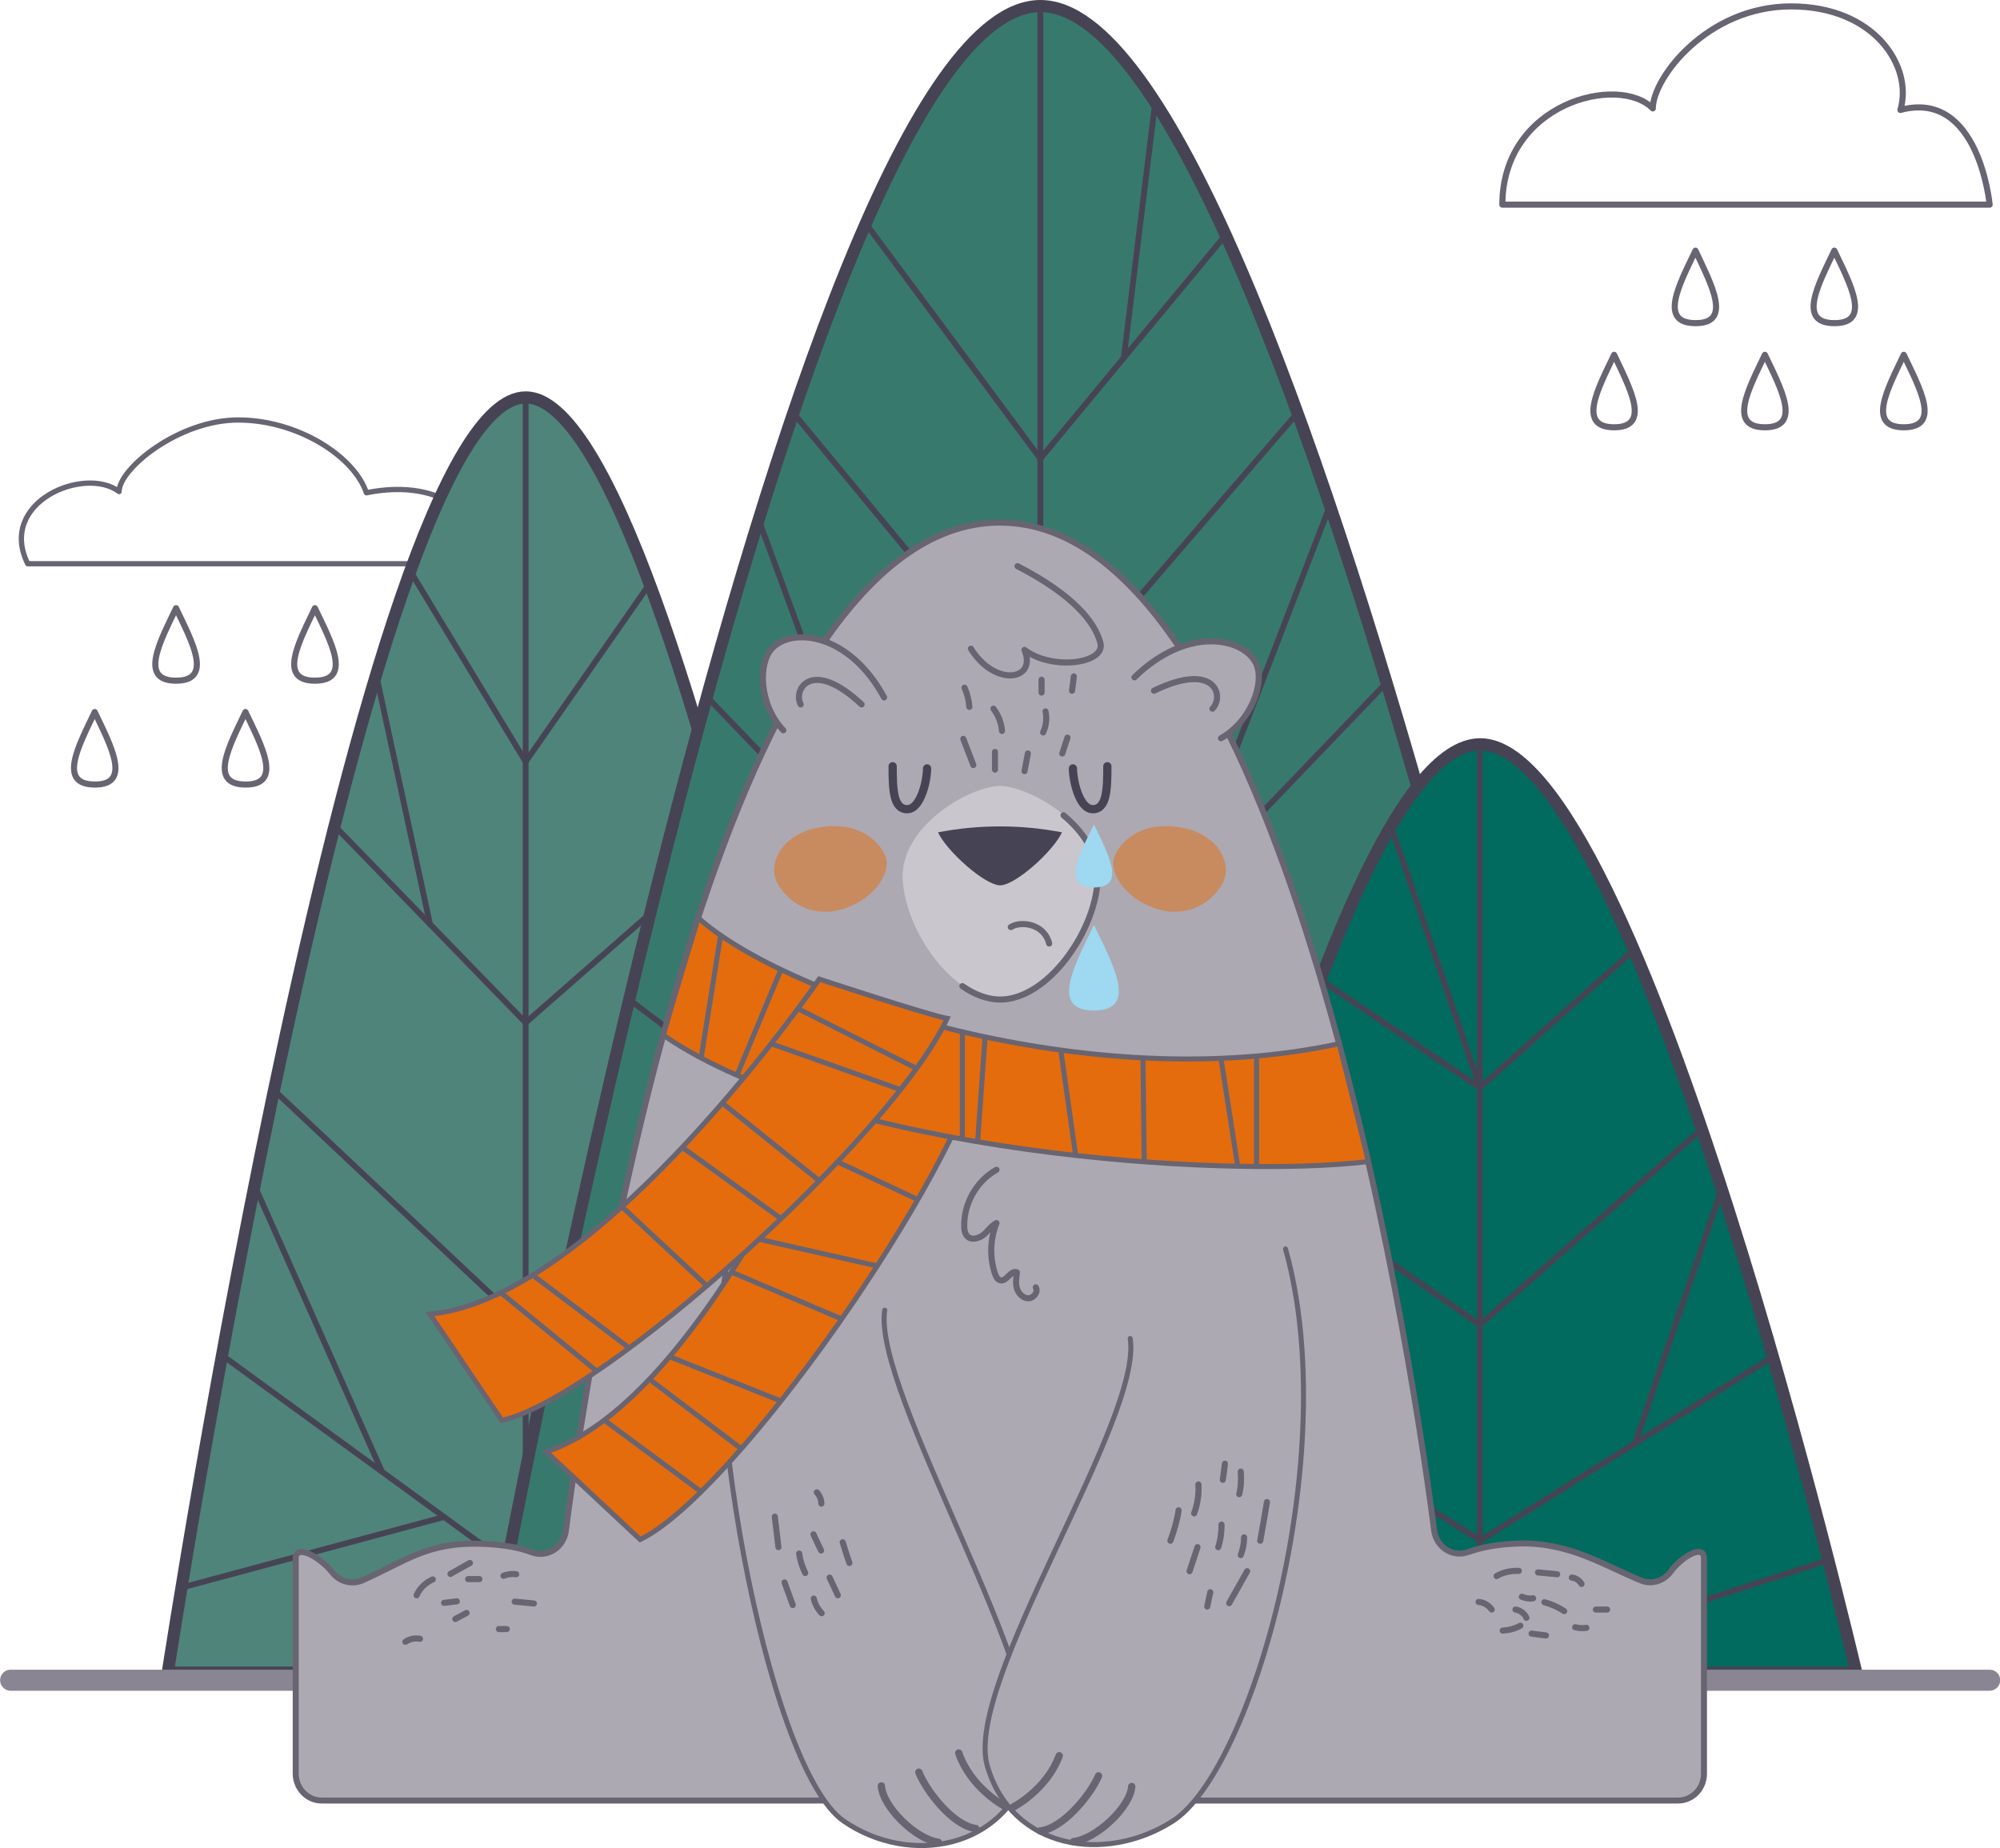 <?xml version="1.0" encoding="utf-8"?>
<!-- Generator: Adobe Illustrator 24.1.1, SVG Export Plug-In . SVG Version: 6.00 Build 0)  -->
<svg version="1.1" xmlns="http://www.w3.org/2000/svg" xmlns:xlink="http://www.w3.org/1999/xlink" x="0px" y="0px"
	 viewBox="0 0 656.7 606.8" style="enable-background:new 0 0 656.7 606.8;" xml:space="preserve">
<style type="text/css">
	.st0{fill:none;stroke:#686472;stroke-width:2;stroke-linecap:round;stroke-linejoin:round;stroke-miterlimit:10;}
	.st1{fill:none;stroke:#686472;stroke-width:1.731;stroke-linecap:round;stroke-linejoin:round;stroke-miterlimit:10;}
	.st2{fill:#4F847B;}
	.st3{fill:none;stroke:#464454;stroke-width:4;stroke-linecap:round;stroke-linejoin:round;stroke-miterlimit:10;}
	.st4{fill:none;stroke:#464454;stroke-width:1.911;stroke-linecap:round;stroke-linejoin:round;stroke-miterlimit:10;}
	.st5{fill:#38796E;}
	.st6{fill:#006B5E;}
	.st7{fill:none;stroke:#898592;stroke-width:6.914;stroke-linecap:round;stroke-linejoin:round;stroke-miterlimit:10;}
	.st8{fill:#ACA9B2;}
	.st9{opacity:0.5;fill:#E46C0D;}
	.st10{fill:none;stroke:#464454;stroke-width:2.709;stroke-linecap:round;stroke-linejoin:round;stroke-miterlimit:10;}
	.st11{fill:#C9C6CD;}
	.st12{fill:#464454;}
	.st13{fill:none;stroke:#686472;stroke-width:1.965;stroke-linecap:round;stroke-linejoin:round;stroke-miterlimit:10;}
	.st14{fill:none;stroke:#686472;stroke-width:1.646;stroke-linecap:round;stroke-linejoin:round;stroke-miterlimit:10;}
	.st15{fill:none;stroke:#686472;stroke-width:2.411;stroke-linecap:round;stroke-linejoin:round;stroke-miterlimit:10;}
	.st16{fill:#9ED8F1;}
	.st17{fill:#E46C0D;stroke:#686472;stroke-width:1.646;stroke-miterlimit:10;}
</style>
<g id="Calque_7">
</g>
<g id="Calque_3">
</g>
<g id="Calque_5">
</g>
<g id="Calque_2">
</g>
<g id="Calque_6">
	<g>
		<g>
			<path class="st0" d="M57.8,199.7c-5.3,11.1-12.2,23.8,0,23.8C70.1,223.5,63.1,210.8,57.8,199.7z"/>
			<path class="st0" d="M103.4,199.7c-5.3,11.1-12.2,23.8,0,23.8C115.7,223.5,108.7,210.8,103.4,199.7z"/>
			<path class="st0" d="M80.6,233.8c-5.3,11.1-12.2,23.8,0,23.8C92.9,257.7,85.9,244.9,80.6,233.8z"/>
			<path class="st0" d="M31.1,233.8c-5.3,11.1-12.2,23.8,0,23.8C43.3,257.7,36.4,244.9,31.1,233.8z"/>
			<path class="st0" d="M126.2,233.8c-5.3,11.1-12.2,23.8,0,23.8C138.5,257.7,131.5,244.9,126.2,233.8z"/>
		</g>
		<path class="st1" d="M9.1,185.1c0,0,132.9,0,150.9,0c0-14-13.9-28.5-39.7-23.3c-4-12-22.6-23.9-42.1-23.9s-39.1,16-39.1,23.5
			C27.8,152.9-0.9,164.8,9.1,185.1z"/>
		<g>
			<g>
				<path class="st2" d="M55.1,549.2c0,0,64.1-418.6,117.5-418.7s126.2,418.7,126.2,418.7H55.1z"/>
				<path class="st3" d="M55.1,549.2c0,0,64.1-418.6,117.5-418.7s126.2,418.7,126.2,418.7H55.1z"/>
				<line class="st4" x1="172.6" y1="130.5" x2="172.6" y2="551.7"/>
				<polyline class="st4" points="134.7,187.5 172.6,250.1 213.3,191.7 				"/>
				<polyline class="st4" points="109.9,271.2 172.6,335.8 239.8,276.9 				"/>
				<polyline class="st4" points="90,358 172.6,435.7 262,366.8 				"/>
				<polyline class="st4" points="72.9,445 172.6,517.6 282.5,463.2 				"/>
				<line class="st4" x1="83.6" y1="389.3" x2="125.4" y2="483.2"/>
				<line class="st4" x1="145.8" y1="498.1" x2="59.6" y2="521.3"/>
				<line class="st4" x1="141.2" y1="303.5" x2="123.5" y2="221.5"/>
			</g>
			<g>
				<path class="st5" d="M159.7,549.2c0,0,99.2-547.1,181.9-547.2c82.7-0.1,195.3,547.2,195.3,547.2H159.7z"/>
				<path class="st3" d="M159.7,549.2c0,0,99.2-547.1,181.9-547.2c82.7-0.1,195.3,547.2,195.3,547.2H159.7z"/>
				<line class="st4" x1="341.6" y1="2" x2="341.6" y2="549.2"/>
				<polyline class="st4" points="284.3,73.4 341.6,150.6 402.4,77.2 				"/>
				<line class="st4" x1="379.3" y1="33.6" x2="369" y2="117.6"/>
				<polyline class="st4" points="260.5,135.6 341.6,233.7 426,135.6 				"/>
				<polyline class="st4" points="232.1,228.8 341.6,342.7 455.3,224.1 				"/>
				<polyline class="st4" points="206.6,328.2 343,431.4 484.6,328.2 				"/>
				<line class="st4" x1="249.1" y1="170.6" x2="294.1" y2="293.3"/>
				<line class="st4" x1="436.7" y1="166" x2="386.8" y2="295.5"/>
			</g>
			<g>
				<path class="st6" d="M370.9,549.2c0,0,62.8-304.7,115.1-304.8c52.3-0.1,123.5,304.8,123.5,304.8H370.9z"/>
				<path class="st3" d="M370.9,549.2c0,0,62.8-304.7,115.1-304.8c52.3-0.1,123.5,304.8,123.5,304.8H370.9z"/>
				<polyline class="st4" points="433.5,321.7 485.9,357.1 456.7,271.2 				"/>
				<line class="st4" x1="536.9" y1="311.6" x2="485.9" y2="357.1"/>
				<polyline class="st4" points="412.6,383.8 485.9,435 558.7,370.8 				"/>
				<polyline class="st4" points="396,449.5 486.1,505.8 582.1,445.5 				"/>
				<line class="st4" x1="565.3" y1="390.4" x2="536.9" y2="473.9"/>
				<polyline class="st4" points="379.8,508.8 485.9,549.2 485.9,244.4 				"/>
				<polyline class="st4" points="600.3,512.3 485.9,549.2 428,469.5 				"/>
			</g>
		</g>
		<line class="st7" x1="3.5" y1="551.7" x2="653.3" y2="551.7"/>
		<g>
			<path class="st0" d="M493.3,67.2h160c0,0-3.5-38-29.3-31.1c4.2-14.2-8.4-34-35.9-34s-45.4,23.5-45.4,33.5
				C531.4,24.2,493.3,33.9,493.3,67.2z"/>
			<g>
				<path class="st0" d="M556.7,82.3c-5.3,11.1-12.2,23.8,0,23.8C568.9,106.2,561.9,93.4,556.7,82.3z"/>
				<path class="st0" d="M602.3,82.3c-5.3,11.1-12.2,23.8,0,23.8C614.5,106.2,607.6,93.4,602.3,82.3z"/>
				<path class="st0" d="M579.5,116.5c-5.3,11.1-12.2,23.8,0,23.8C591.7,140.3,584.8,127.6,579.5,116.5z"/>
				<path class="st0" d="M530,116.5c-5.3,11.1-12.2,23.8,0,23.8C542.2,140.3,535.2,127.6,530,116.5z"/>
				<path class="st0" d="M625.1,116.5c-5.3,11.1-12.2,23.8,0,23.8C637.4,140.3,630.4,127.6,625.1,116.5z"/>
			</g>
		</g>
		<g>
			<path class="st8" d="M548.5,516.1c-2.3,3.1-6.3,4.3-9.8,2.8c-11.8-4.8-23.3-12.5-39.8-12.1c-7.4,0.2-12.8,1.4-16.8,2.8
				c-5.1,1.9-10.5-1.6-11.2-7.1c-8.5-66-50.6-330.9-142.6-330.9S194.3,436.6,185.8,502.6c-0.7,5.5-6.1,9-11.2,7.1
				c-3.9-1.5-9.4-2.6-16.8-2.8c-17.8-0.5-24.9,5.9-38.8,12c-3.4,1.5-7.4,0.5-9.8-2.5c-4.2-5.3-12.1-9.5-12.1-4.7v70.7
				c0,4.8,3.8,8.8,8.5,8.8h222.7H551c4.7,0,8.5-3.9,8.5-8.8v-70.7C559.5,506.9,552.4,510.9,548.5,516.1z"/>
			<g>
				<path class="st9" d="M268.4,271.8c-12.1,2.4-16.6,12.2-13,18.5s11.9,11.5,22.2,7.9c10.3-3.6,14.8-12.2,13.3-16.6
					C289.5,277.2,282.6,269.1,268.4,271.8z"/>
				<path class="st9" d="M388.3,271.8c12.1,2.4,16.6,12.2,13,18.5c-3.6,6.3-11.9,11.5-22.2,7.9c-10.3-3.6-14.8-12.2-13.3-16.6
					C367.2,277.2,374.2,269.1,388.3,271.8z"/>
			</g>
			<g>
				<path class="st10" d="M293.1,251.6c0,7.6,0.2,14.1,4.8,14.1c4.3,0,6.5-9.1,6.5-13.4"/>
				<path class="st10" d="M363.6,251.6c0,7.6-0.2,14.1-4.8,14.1c-4.3,0-6.5-9.1-6.5-13.4"/>
			</g>
			<path class="st11" d="M328.4,258c-11.3,0.6-33,13.9-32,30.9s16.5,39.1,32,39.1c15.5,0,31.1-22.1,32-39.1
				C361.3,271.9,339.7,258.7,328.4,258z"/>
			<path class="st12" d="M348.7,273.3c-13.4-2.6-27.3-2.6-40.7,0c3,6.4,15.5,17.4,20.4,17.4S345.7,279.7,348.7,273.3z"/>
			<path class="st0" d="M344.5,309.8c-1.7-6.7-9.5-7.4-12.6-5.4"/>
			<path class="st0" d="M327.2,384.1c-6.5,3.6-10.7,11-10.6,18.4c0,1.3,0.2,2.7,1.2,3.6c1.4,1.2,3.7,0.5,5.2-0.7
				c1.4-1.2,2.5-2.9,4.2-3.8c-2.1,5.2-2.3,11.2-0.5,16.6c0.3,0.9,0.8,2,1.8,2.2c2.1,0.4,3.4-3.5,5.4-2.6c-0.2,1.7-0.5,3.6,0,5.2
				c0.5,1.7,1.9,3.2,3.7,3.3c1.8,0,3.4-2.1,2.5-3.6"/>
			<path class="st13" d="M548.5,516.1c-2.3,3.1-6.3,4.3-9.8,2.8c-11.8-4.8-23.3-12.5-39.8-12.1c-7.4,0.2-12.8,1.4-16.8,2.8
				c-5.1,1.9-10.5-1.6-11.2-7.1c-8.5-66-50.6-330.9-142.6-330.9S194.3,436.6,185.8,502.6c-0.7,5.5-6.1,9-11.2,7.1
				c-3.9-1.5-9.4-2.6-16.8-2.8c-17.8-0.5-24.9,5.9-38.8,12c-3.4,1.5-7.4,0.5-9.8-2.5c-4.2-5.3-12.1-9.5-12.1-4.7v70.7
				c0,4.8,3.8,8.8,8.5,8.8h222.7H551c4.7,0,8.5-3.9,8.5-8.8v-70.7C559.5,506.9,552.4,510.9,548.5,516.1z"/>
			<g>
				<g>
					<path class="st8" d="M290.3,229c-11.6-21.4-30.4-23-36.8-16.1c-6.4,6.9-3.1,29.5,15.3,33.2C287.1,249.8,290.3,229,290.3,229z"
						/>
					<path class="st0" d="M262.9,231.3c-2.6-5,3.7-15.3,20,0"/>
					<path class="st0" d="M290.3,229c-11.6-21.4-30.4-23-36.8-16.1c-4.7,5-4.2,18.6,3.7,26.9"/>
				</g>
				<g>
					<path class="st8" d="M372.5,222.4c17.4-17,35.8-13,39.9-4.6s-5.8,29.1-24.4,27.3C369.4,243.2,372.5,222.4,372.5,222.4z"/>
					<path class="st0" d="M398.1,232.7c4-4,1-15.7-19.2-5.9"/>
					<path class="st0" d="M372.5,222.4c17.4-17,35.8-13,39.9-4.6c3,6.2-1.5,19-11.5,24.6"/>
				</g>
			</g>
			<g>
				<path class="st8" d="M334.1,185.9c18.2,9.4,25.3,18.2,27.2,25.1c1.9,6.9-15.8,9.3-24.9,2.4c4.2,10.2-9.8,12.2-17.6-0.4"/>
				<path class="st0" d="M334.1,185.9c18.2,9.4,25.3,18.2,27.2,25.1c1.9,6.9-15.8,9.3-24.9,2.4c4.2,10.2-9.8,12.2-17.6-0.4"/>
			</g>
			<g>
				<path class="st8" d="M240.1,410.1C227.7,446,251.2,580.3,277.1,598c21.6,14.8,52.8,9.2,60.8-18.1c8-27.3-51.5-123-47.4-149.7"/>
				<path class="st14" d="M240.1,410.1C227.7,446,251.2,580.3,277.1,598c21.6,14.8,52.8,9.2,60.8-18.1c8-27.3-51.5-123-47.4-149.7"
					/>
				<g>
					<path class="st15" d="M314.8,575.6c3.9,11.4,14.8,17.3,14.8,17.3"/>
					<path class="st15" d="M289.4,586.4c0.4,6.8,11.2,17.5,18.7,18.5"/>
					<path class="st15" d="M301.7,581.9c2.5,6.3,11.2,17.5,18.7,18.5"/>
				</g>
			</g>
			<g>
				<path class="st8" d="M422.1,410.1c18.8,67-11,171.3-37.1,187.9c-22.2,14.1-52.8,9.2-60.8-18.1c-8-27.3,51.1-113.6,46.9-140.4"/>
				<path class="st14" d="M422.1,410.1c18.8,67-11,171.3-37.1,187.9c-22.2,14.1-52.8,9.2-60.8-18.1c-8-27.3,51.1-113.6,46.9-140.4"
					/>
			</g>
			<path class="st0" d="M316,323.8c3.9,2.7,8.1,4.4,12.4,4.4c15.5,0,31.1-22.1,32-39.1c0.5-8.4-4.6-15.9-11.2-21.4"/>
			<path class="st16" d="M359.2,270.7c-4.7,9.6-10.8,20.7,0,20.7C370,291.4,363.8,280.3,359.2,270.7z"/>
			<path class="st16" d="M359.2,303.7c-6.3,13.1-14.7,28.1,0,28.1C373.9,331.8,365.5,316.8,359.2,303.7z"/>
			<g>
				<path class="st15" d="M347.8,576.5c-4.2,11.3-15.2,16.9-15.2,16.9"/>
				<path class="st15" d="M371.6,586.6c-0.5,6.8-11.6,17.2-19.1,18.1"/>
				<path class="st15" d="M360.7,583.1c-2.6,6.2-11.6,17.2-19.1,18.1"/>
			</g>
		</g>
		<path class="st17" d="M279.6,341.1c0,0-46.7,117.9-100.2,135.6l30.8,28.8c30.8-14.8,104.2-119.3,113.3-161.2
			C317.2,344.7,279.6,341.1,279.6,341.1z"/>
		<path class="st17" d="M229.3,301.4c14.4,13,47.2,28.1,86.7,37.4c38.3,9,83.1,12.7,123.7,3.9c5.1,19.8,9.6,38.7,9.6,38.7
			c-47.6,5.8-175.3-2.8-231.5-41.5C222.9,322,229.3,301.4,229.3,301.4z"/>
		<path class="st17" d="M269,321.5c0,0-71.7,104.6-127.8,110l23.6,34.9c33.3-7.6,128.1-93.2,146.2-132
			C304.9,333.3,269,321.5,269,321.5z"/>
		<line class="st17" x1="323.5" y1="339.9" x2="321" y2="374.9"/>
		<line class="st17" x1="348.3" y1="344.8" x2="353.2" y2="379.4"/>
		<line class="st17" x1="375.3" y1="347.4" x2="375.7" y2="381.4"/>
		<line class="st17" x1="400.9" y1="347.5" x2="406.4" y2="382.9"/>
		<line class="st17" x1="412.6" y1="346.7" x2="412.6" y2="383.8"/>
		<line class="st17" x1="316" y1="338.8" x2="316" y2="374"/>
		<line class="st17" x1="256.4" y1="318.4" x2="242" y2="353"/>
		<line class="st17" x1="236.7" y1="306.6" x2="230.2" y2="347.4"/>
		<line class="st17" x1="262" y1="331.2" x2="300.9" y2="350.8"/>
		<line class="st17" x1="253.2" y1="342.7" x2="296.3" y2="358"/>
		<line class="st17" x1="236.7" y1="361.8" x2="269" y2="387.7"/>
		<line class="st17" x1="224" y1="376.7" x2="256.4" y2="400.1"/>
		<line class="st17" x1="204.2" y1="396.2" x2="232.1" y2="422.2"/>
		<line class="st17" x1="174.8" y1="418.6" x2="206.6" y2="442.6"/>
		<line class="st17" x1="164.4" y1="424.4" x2="195.9" y2="450.2"/>
		<line class="st17" x1="301.4" y1="393.9" x2="274.8" y2="381.4"/>
		<line class="st17" x1="288.1" y1="415.7" x2="249.2" y2="406.9"/>
		<line class="st17" x1="240.2" y1="417.7" x2="276.4" y2="433.1"/>
		<line class="st17" x1="219.9" y1="445.5" x2="256.4" y2="460"/>
		<line class="st17" x1="213.3" y1="452.9" x2="243.4" y2="475.7"/>
		<line class="st17" x1="198.4" y1="466.3" x2="230.2" y2="489.8"/>
		<path class="st0" d="M319.6,251.2c-1.1-2.9-2.2-5.7-3.3-8.6"/>
		<path class="st0" d="M326.7,252.7c0-1.9,0-3.9,0-5.8"/>
		<path class="st0" d="M336.4,253.2c0.4-1.9,0.7-3.9,1.1-5.8"/>
		<path class="st0" d="M342.5,240.5c1-2.1,1.3-4.6,0.8-6.9"/>
		<path class="st0" d="M329,240c-0.2-2.6-1.2-5.2-2.8-7.3"/>
		<path class="st0" d="M318.3,232.1c-0.2-2.2-0.7-4.3-1.6-6.3"/>
		<path class="st0" d="M348.8,247.4c0.6-1.7,1.1-3.5,1.7-5.2"/>
		<path class="st0" d="M352,226.8c0.2-1.6,0.4-3.2,0.6-4.7"/>
		<path class="st0" d="M342,227.4c0-1.4,0-2.8,0-4.2"/>
		<path class="st0" d="M254.4,498c0.4,3.3,0.8,6.7,1.2,10"/>
		<path class="st0" d="M257.6,519.6c0.9,2.5,1.8,4.9,2.7,7.4"/>
		<path class="st0" d="M267.2,524.9c0.4,1.8,1.3,3.4,2.6,4.8"/>
		<path class="st0" d="M262.4,510.1c0.3,2.2,1,4.4,2,6.4"/>
		<path class="st0" d="M267.1,503.8c0.8,1.8,1.7,3.6,2.5,5.3"/>
		<path class="st0" d="M268.2,490c0.9,1,1.5,2.4,1.5,3.7"/>
		<path class="st0" d="M276.7,506.4c0.7,2.3,1.4,4.6,2.2,6.8"/>
		<path class="st0" d="M272.4,518c0.9,1.9,1.8,3.8,2.7,5.8"/>
		<path class="st0" d="M393.5,487.4c0.2,3.2-0.3,6.5-1.4,9.5"/>
		<path class="st0" d="M393.2,508c-0.9,2.6-1.7,5.3-2.6,7.9"/>
		<path class="st0" d="M387,495.9c-0.5,3.4-1.5,6.8-2.7,10"/>
		<path class="st0" d="M401.1,500.6c0,2.5-0.3,5-1.1,7.4"/>
		<path class="st0" d="M407.4,483.2c0.2,2.5,0.1,5-0.5,7.4"/>
		<path class="st0" d="M416,493.2c-0.7,4.2-1.4,8.4-2.2,12.7"/>
		<path class="st0" d="M409.5,515.9c-2,3.5-3.9,7-5.9,10.5"/>
		<path class="st0" d="M408.5,504.8c0,2-0.4,3.9-1.1,5.8"/>
		<path class="st0" d="M402.2,480.6c-0.2,1.8-0.4,3.5-0.7,5.3"/>
		<path class="st0" d="M396.4,527.5c0.3-1.6,0.7-3.2,1-4.7"/>
		<path class="st0" d="M136.8,523.8c1-2.3,3-4.2,5.3-5.2"/>
		<path class="st0" d="M153.7,518.5c1.2,0,2.5,0,3.7,0"/>
		<path class="st0" d="M149.5,531.6c1.2-0.7,2.5-1.3,3.7-2"/>
		<path class="st0" d="M147.9,516.8c2.1-1.2,4.2-2.4,6.4-3.6"/>
		<path class="st0" d="M145.8,526.3c1.4-0.2,2.8-0.3,4.2-0.5"/>
		<path class="st0" d="M169,525.9c2.1,0.2,4.2,0.4,6.3,0.6"/>
		<path class="st0" d="M165.3,517.4c1.3-0.5,2.8-0.7,4.2-0.5"/>
		<path class="st0" d="M163.8,534.9c0.9,0,1.8,0,2.6,0"/>
		<path class="st0" d="M137.9,538.1c-1.6-0.3-3.4,0-4.8,1"/>
		<path class="st0" d="M491.4,517.5c2.2-1.3,4.8-1.8,7.3-1.7"/>
		<path class="st0" d="M505,516.3c2.1,0.2,4.2,0.4,6.3,0.6"/>
		<path class="st0" d="M516.1,518c1.3,0.1,2.6,1,3.2,2.1"/>
		<path class="st0" d="M507.1,526.1c2.3,0.6,4.5,1.6,6.5,2.9"/>
		<path class="st0" d="M497.6,528.5c1.5,0.2,3,1.3,3.6,2.7"/>
		<path class="st0" d="M502.9,536.4c1.6,0.2,3.2,0.4,4.7,0.6"/>
		<path class="st0" d="M499.7,524.3c1.1,0.5,2.5,0.7,3.7,0.5"/>
		<path class="st0" d="M485.5,526c1.7,0.1,3.3,1.1,4.3,2.5"/>
		<path class="st0" d="M493.4,535.4c2-0.1,4-0.6,5.8-1.6"/>
		<path class="st0" d="M517.2,534.3c1.2,0.3,2.5,0.4,3.7,0.2"/>
		<path class="st0" d="M524,528.5c1.2,0,2.5,0,3.7,0"/>
	</g>
</g>
</svg>

